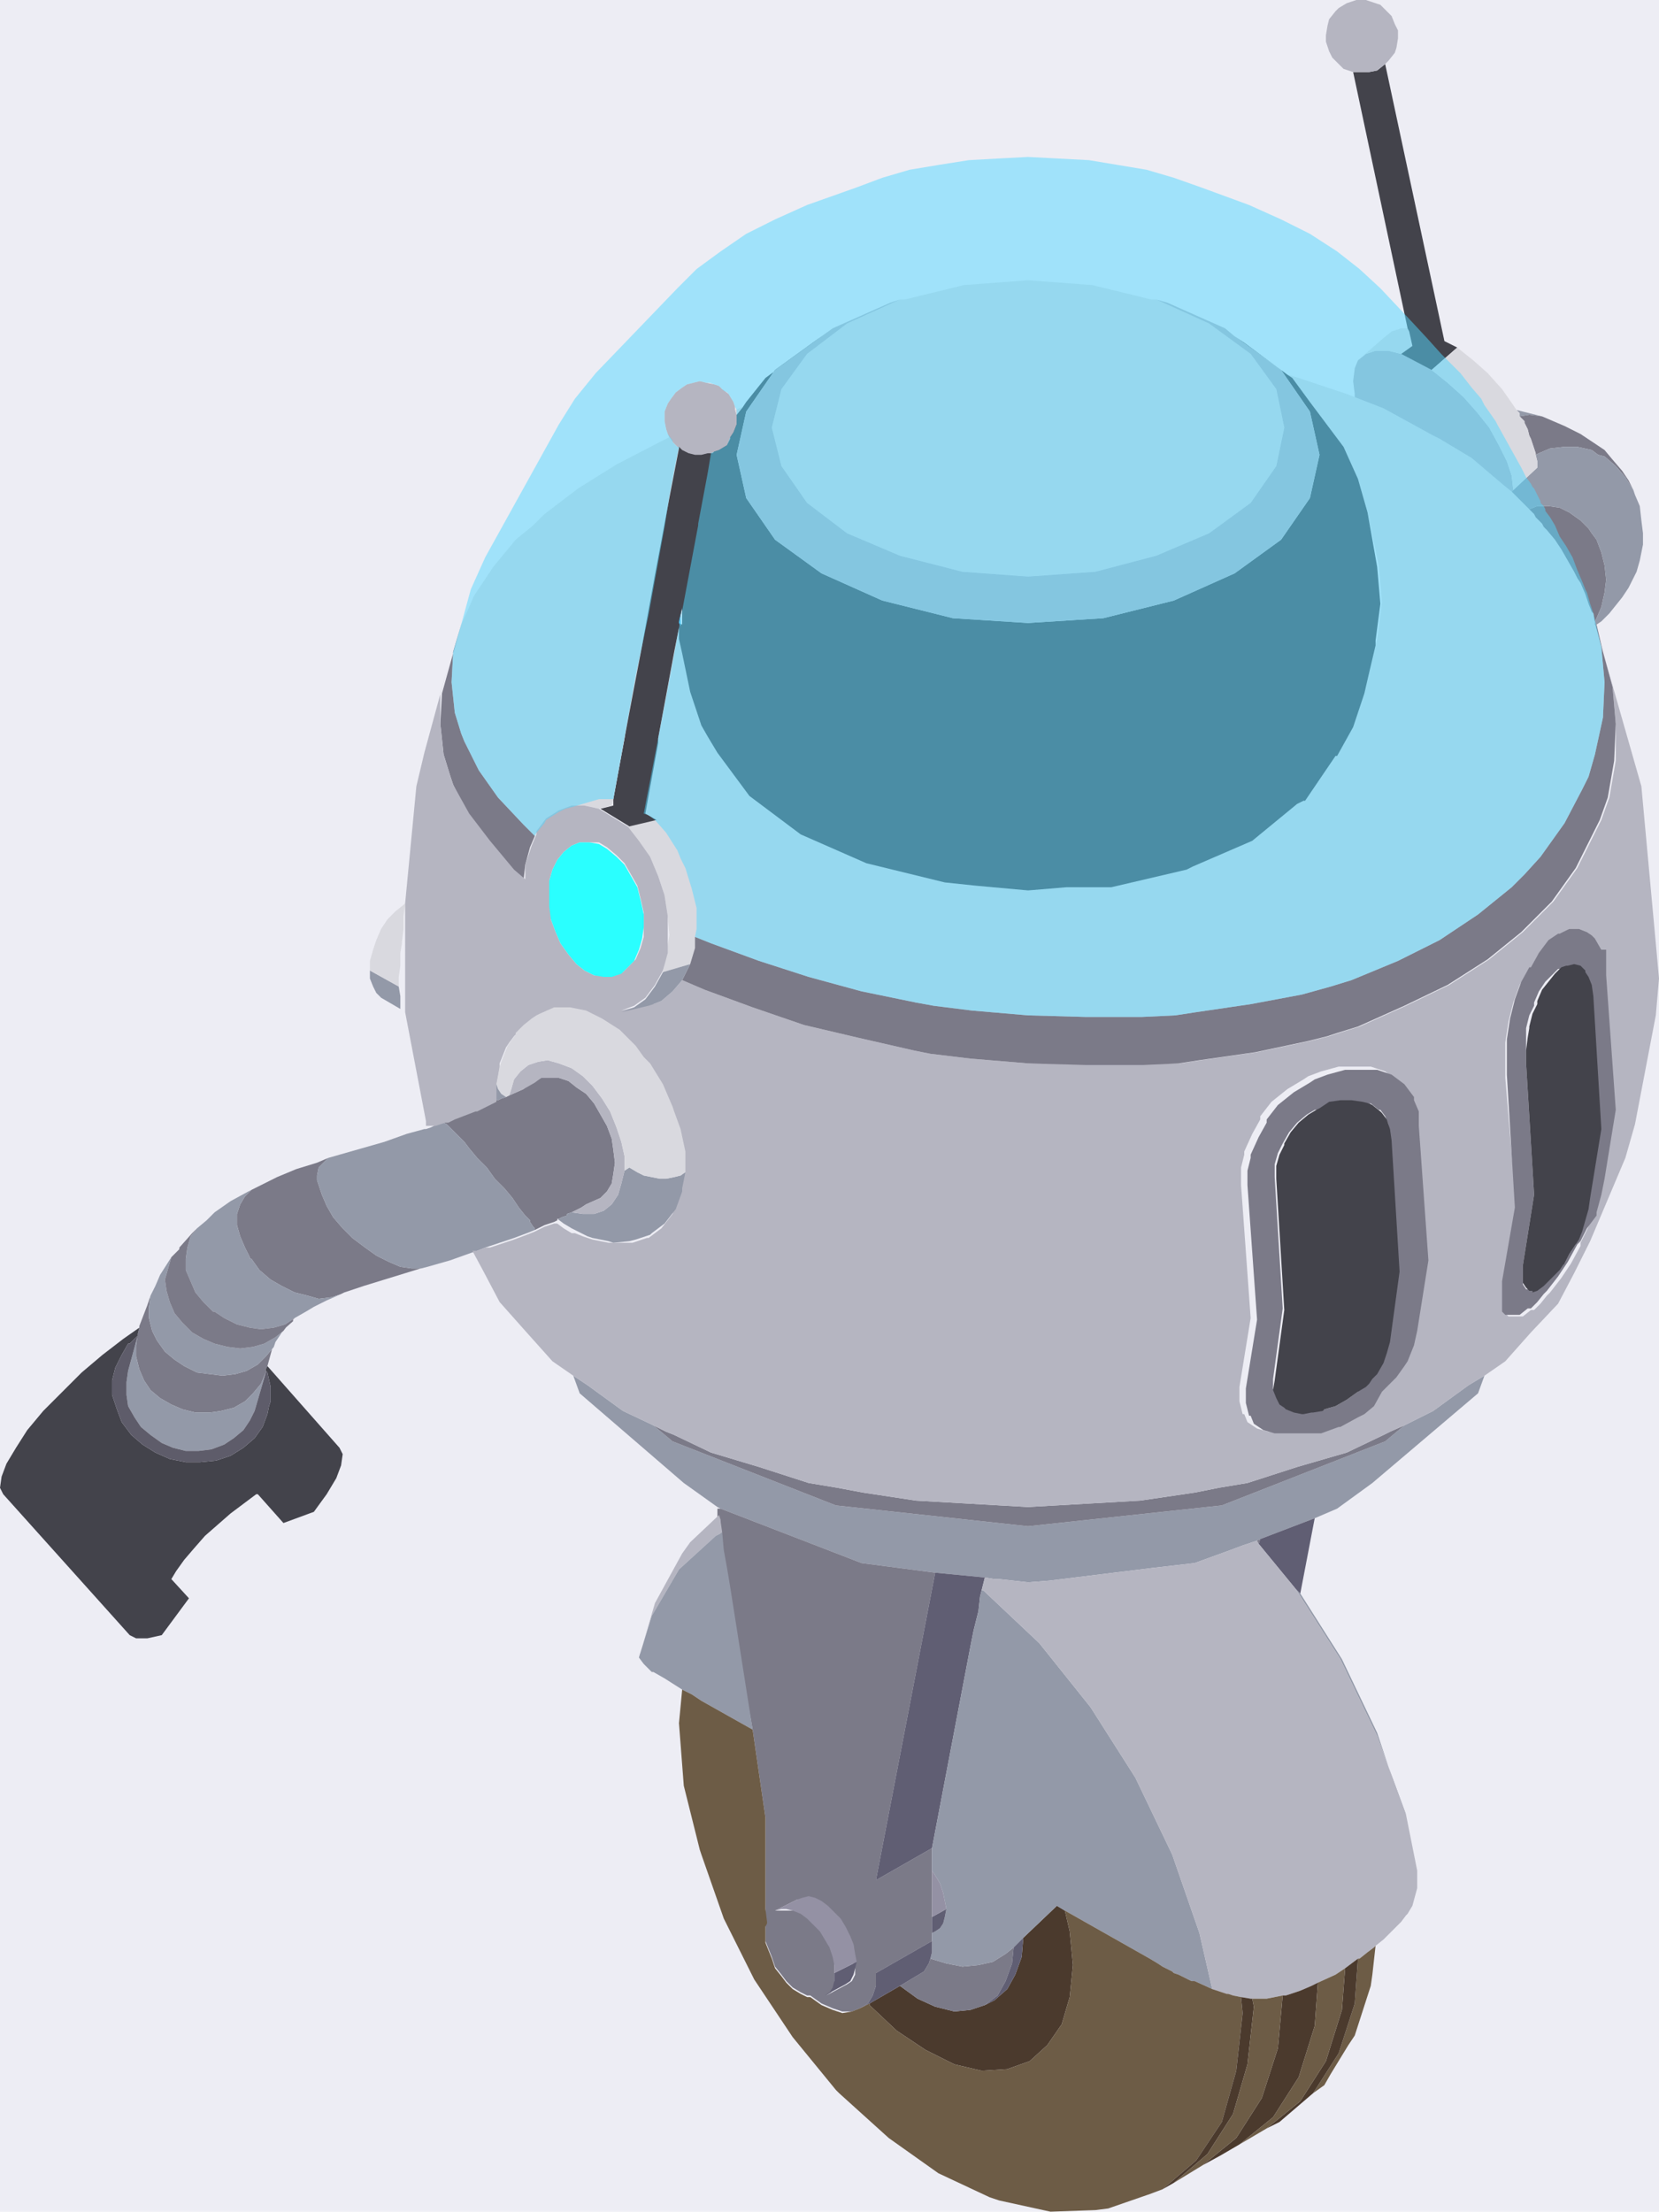 <svg id="Layer_1" data-name="Layer 1" xmlns="http://www.w3.org/2000/svg" viewBox="0 0 103.6 138.1"><defs><style>.cls-1{fill:#ededf4;}.cls-2{fill:none;}.cls-3{fill:#d9d9df;}.cls-4{fill:#43434b;}.cls-5{fill:#b5b5c1;}.cls-6{fill:#9399a8;}.cls-7{fill:#7b7a88;}.cls-8{fill:#46bbed;}.cls-9{fill:#605e73;}.cls-10{fill:#4b3a2d;}.cls-11{fill:#5e5c6a;}.cls-12{fill:#6d5c46;}.cls-13{fill:#9491a4;}.cls-14{fill:#2affff;}.cls-15{fill:#54d9ff;opacity:0.5;}</style></defs><rect class="cls-1" x="-471.1" y="-59.5" width="1000" height="800"/><polygon class="cls-2" points="95.8 28 95.6 27.4 95.8 28 95.9 28.3 95.8 28 95.8 28"/><polygon class="cls-2" points="35.7 76.7 35.8 76.8 35.9 76.9 36.4 77.1 37 77.3 36.7 77.2 35.7 76.7"/><polygon class="cls-2" points="32.7 68 32.8 67.9 33.8 67.3 33.4 67.6 32.7 68"/><polygon class="cls-2" points="13.4 81.9 13.3 81.9 12.7 81.3 13.3 81.9 13.4 81.9"/><polygon class="cls-3" points="81.8 25.1 83.9 27.9 84.8 29.9 85 30.6 85.4 32 86.1 35.3 86.3 37.6 86 39.9 85.9 40.2 85.5 41.9 85.2 43.2 84.5 45.3 83.5 47.1 83.4 47.1 81.5 49.9 81.4 50 81 50.2 78.2 52.4 74.5 54 74.1 54.2 69.4 55.3 69.3 55.3 66.6 55.4 64.2 55.6 60.9 55.3 59 55.1 54.2 53.9 50.1 52.1 46.9 49.7 44.9 47 44.3 46 43.9 45.3 43.2 43.2 42.7 40.8 42.5 39.9 42.4 39.2 42.1 40.7 41.1 46.1 41 46.4 40.2 50.8 40.9 51.2 39.2 51.6 39.9 52.5 40.6 53.5 41.1 54.7 41.5 55.9 41.7 57.2 41.8 58.4 41.6 59.6 41.4 60.7 43.1 60.2 43.4 59.2 43.4 58.5 44.4 58.9 47.4 60 50.5 61 53.8 61.9 57.2 62.6 58.3 62.8 60.7 63.1 64.2 63.4 67.8 63.5 71.3 63.5 73.4 63.4 74.7 63.2 78.1 62.7 81.3 62.1 83.1 61.6 84.4 61.2 87.3 60 89.9 58.7 92.3 57.1 94.4 55.4 95.2 54.6 96.2 53.5 97.7 51.4 98.8 49.3 99.2 48.5 99.6 47.1 100.1 44.8 100.2 42.6 100 40.4 99.6 38.9 99.5 38.3 99.4 38.2 99.2 37.7 99 37.1 98.7 36.4 98.5 36.1 98.3 35.7 97.9 35 97.5 34.3 97.3 34 97.1 33.7 96.6 33.1 96.4 32.9 96.3 32.7 95.9 32.3 95.8 32.1 95.7 32 95.7 32 95.5 31.8 95.5 31.8 95.4 31.7 95.3 31.6 95.2 31.5 95 31.3 94.9 31.2 94.9 31.2 94.7 31 94.4 30.7 93.9 30.3 91.9 28.6 89.9 27.4 89.5 27.2 86.4 25.5 84.6 24.8 84.1 24.6 81.1 23.6 80.4 23.4 80.7 23.6 81.8 25.1"/><path class="cls-4" d="M46,25.9h0v.4l-.2.5-.2.3h0l-.2.4-.5.3H43l-.4-.2-.2-.2h0l-.6,3.1-.9,4.8-.8,4.4-.8,4.2L39,46.1l-.7,3.8v.4l-.8.2,1.8,1.1,1.7-.4-.7-.4.8-4.4v-.3l1-5.4.3-1.5v.7l.2.9.5,2.4.7,2.1.4.7.6,1,2,2.7,3.2,2.4,4.1,1.8L59,55.1l1.9.2,3.3.3,2.4-.2h2.8l4.7-1.1.4-.2,3.7-1.6L81,50.2l.4-.2h.1l1.9-2.8h.1l1-1.8.7-2.1.3-1.3.4-1.7v-.3l.3-2.3-.2-2.3L85.4,32,85,30.6l-.2-.7-.9-2-2.1-2.8-1.1-1.5-.3-.2-2.7-2-.6-.4L80,23.1l1.8,2.6.6,2.7-.6,2.7L80,33.7l-2.9,2.1-3.8,1.7-4.4,1.1-4.7.3-4.7-.3-4.4-1.1-3.8-1.7-2.9-2.1-1.8-2.6L46,28.4l.6-2.7,1.8-2.6L51.3,21l-.5.4-3,2.2-1.2,1.5-.2.3-.4.5Zm-3.6,13h0l.2-.9v1Z"/><polygon class="cls-5" points="42.3 27.9 42.4 27.9 42.6 28.1 43 28.3 43.4 28.4 43.5 28.4 43.8 28.4 44.2 28.3 44.4 28.3 44.5 28.3 44.6 28.2 44.9 28.1 45.4 27.8 45.6 27.4 45.6 27.3 45.8 27 46 26.5 46 26.1 46 26 46 25.9 46 25.9 45.9 25.6 45.9 25.4 45.8 25.1 45.5 24.6 45.1 24.3 44.9 24.1 44.6 24 44.1 23.9 43.7 23.8 43.3 23.9 42.9 24 42.6 24.2 42.2 24.5 41.9 24.9 41.7 25.2 41.5 25.7 41.5 26.3 41.6 26.8 41.7 27.1 41.8 27.3 42 27.6 42.3 27.9"/><polygon class="cls-6" points="80.9 99.2 83.7 103.6 86 108.4 87.8 113.3 87.6 113 86 108.2 83.8 103.6 81.2 99.5 81.1 99.4 80.9 99.2"/><polygon class="cls-7" points="26.3 79.2 25.7 79.2 25 79.1 24.3 78.8 23.5 78.4 22.8 77.9 22 77.3 21.9 77.2 21.4 76.7 20.8 76 20.4 75.3 20.1 74.6 19.9 74 19.8 73.7 19.8 73.4 19.9 72.9 20.2 72.6 20.5 72.3 19.8 72.6 18.5 73 17.3 73.5 16.3 74 15.7 74.3 15.3 74.7 15 75.2 14.8 75.8 14.8 76.5 15 77.2 15.3 77.9 15.6 78.5 15.6 78.6 15.7 78.6 16.2 79.3 16.9 79.9 17.6 80.3 18.4 80.7 19.2 80.9 19.9 81.1 20.7 81 21.3 80.8 21.5 80.7 22.7 80.3 24 79.9 25.3 79.5 26.6 79.1 26.3 79.2 26.3 79.2 26.3 79.2"/><polygon class="cls-7" points="16.1 85.2 15.4 85.6 14.7 85.8 13.9 85.9 13.1 85.8 12.3 85.7 11.5 85.3 10.9 84.9 10.3 84.4 9.8 83.7 9.5 83.1 9.3 82.3 9.3 81.6 9.4 80.9 9.2 81.5 8.7 82.8 8.7 82.9 8.6 83.3 8.5 84 8.5 84.7 8.7 85.5 9 86.2 9.4 86.8 10 87.3 10.7 87.7 11.4 88 12.2 88.2 13.1 88.2 13.8 88.1 14.6 87.9 15.3 87.5 15.8 87 16.3 86.4 16.6 85.7 16.6 85.5 16.7 85.3 16.7 85.3 17 84.2 17.1 84.1 16.6 84.7 16.1 85.2"/><polygon class="cls-6" points="8 85.6 7.9 86.3 7.9 87.1 8 87.8 8.4 88.5 8.8 89.1 9.4 89.6 10.1 90.1 10.8 90.4 11.6 90.6 12.4 90.6 13.2 90.5 14 90.2 14.6 89.8 15.2 89.3 15.6 88.7 15.9 88.1 16.6 85.7 16.3 86.4 15.8 87 15.3 87.5 14.6 87.9 13.8 88.1 13.1 88.2 12.2 88.2 11.4 88 10.7 87.7 10 87.3 9.4 86.8 9 86.2 8.7 85.5 8.5 84.7 8.5 84 8.6 83.3 8.6 83.4 8 85.6"/><polygon class="cls-6" points="16.5 83.9 15.8 84.1 15 84.2 14.2 84.1 13.4 83.9 12.7 83.6 12 83.2 11.4 82.6 10.9 82 10.6 81.3 10.4 80.6 10.3 79.9 10.5 79.2 10.7 78.5 10.7 78.5 10 79.6 9.7 80.3 9.4 80.9 9.3 81.6 9.3 82.3 9.5 83.1 9.8 83.7 10.3 84.4 10.9 84.9 11.5 85.3 12.3 85.7 13.1 85.8 13.9 85.9 14.7 85.8 15.4 85.6 16.1 85.2 16.6 84.7 17.1 84.1 17.2 83.8 17.6 83.2 17.7 83.1 17.2 83.5 16.5 83.9"/><polygon class="cls-6" points="19.9 81.1 19.2 80.9 18.4 80.7 17.6 80.3 16.9 79.9 16.2 79.3 15.7 78.6 15.6 78.6 15.6 78.5 15.3 77.9 15 77.2 14.8 76.5 14.8 75.8 15 75.2 15.3 74.7 15.7 74.3 16.3 74 16.1 74.1 15.5 74.4 14.4 75 13.4 75.7 12.9 76.2 12.3 76.7 11.9 77.2 11.7 77.9 11.6 78.6 11.6 79.3 11.9 80 12.2 80.7 12.7 81.3 13.3 81.9 13.4 81.9 14 82.3 14.8 82.7 15.6 82.9 16.3 83 17.1 82.9 17.8 82.7 18.4 82.3 19.1 81.9 19.6 81.6 20.4 81.2 21.3 80.8 20.7 81 19.9 81.1"/><polygon class="cls-6" points="89.5 88.1 87.7 89 86.5 90 76.3 94 64.2 95.3 52.2 94 42 90 40.8 89 38.9 88.1 36.7 86.5 35.8 85.9 36.2 87 42.7 92.6 44.8 94.1 45 94.2 53.8 97.6 58.4 98.2 61.5 98.5 62.1 98.6 62.4 98.6 64.2 98.8 64.2 98.8 65.5 98.7 72 97.9 74.6 97.6 76.8 96.8 77.6 96.5 78.2 96.3 78.5 96.2 78.7 96.1 82.1 94.8 83.5 94.2 85.7 92.6 92.3 87 92.7 85.9 91.7 86.5 89.5 88.1"/><polygon class="cls-5" points="33.1 76.3 33.1 76.3 33.1 76.2 33.1 76.3"/><polygon class="cls-7" points="28.1 70.4 28.4 70.7 28.8 71.1 29 71.3 29.3 71.7 29.8 72.3 30.4 72.9 30.9 73.6 31.5 74.2 32 74.8 32.4 75.4 32.8 75.9 33.1 76.2 33.1 76.3 33.3 76.6 33.4 76.7 33.4 76.8 34 76.5 34.6 76.3 34.8 76.2 34.8 76.1 34.9 76.1 35.1 76 35.4 75.9 35.4 75.8 35.7 75.7 36.3 75.4 36.6 75.2 37.5 74.8 37.9 74.4 38.2 73.9 38.3 73.3 38.4 72.6 38.3 71.8 38.2 71.1 37.9 70.3 37.5 69.6 37.1 68.9 36.6 68.3 36 67.9 35.5 67.5 34.9 67.3 34.3 67.3 33.8 67.3 32.8 67.9 32.7 68 31.8 68.4 31.6 68.5 31.6 68.5 31.3 68.6 31.3 68.6 31.1 68.7 31 68.7 29.8 69.3 29.7 69.3 28.4 69.8 28 70 27.9 70 27.7 70.1 27.9 70.2 28.1 70.4"/><polygon class="cls-3" points="28.2 42.6 28.4 44.5 28.8 45.8 29 46.3 29.9 48.1 31.1 49.8 32.7 51.5 33.4 52.2 33.5 52 34.1 51.2 34.9 50.7 35.7 50.4 36.5 50.3 37.4 50.5 38.2 50.3 38.3 49.9 39 46.1 39.3 44.5 40.1 40.3 40.9 35.9 41.8 31.1 42.4 28 42.4 27.9 42.3 27.9 42 27.6 41.8 27.3 41.2 27.6 38.5 29 36.1 30.5 34 32.1 33.3 32.8 32.2 33.7 30.8 35.4 29.6 37.2 29.3 37.9 28.8 39 28.3 40.7 28.2 42.6"/><polygon class="cls-6" points="25 62.6 25 62.2 24.9 61.6 23.1 60.6 23.1 61.1 23.3 61.6 23.5 62 23.8 62.3 25 63 25 62.9 25 62.6"/><polygon class="cls-3" points="24.9 61.1 24.9 61 25 60.3 25 59.5 25.1 58.9 25.1 58.8 25.2 58 25.2 57.2 25.3 56.5 25.3 56.4 25.2 56.5 24.7 56.9 24.2 57.4 23.8 58 23.5 58.7 23.3 59.3 23.1 60 23.1 60.6 24.9 61.6 24.9 61.1"/><polygon class="cls-7" points="52.2 94 64.2 95.3 76.3 94 86.5 90 87.7 89 86.8 89.4 86.4 89.6 84.1 90.7 81 91.6 77.9 92.6 76.1 92.9 74.6 93.2 71.2 93.7 67.7 93.9 64.2 94.1 60.7 93.9 57.2 93.7 53.9 93.2 52.3 92.9 50.5 92.6 47.4 91.6 44.4 90.7 42.1 89.6 41.6 89.4 40.8 89 42 90 52.2 94"/><polygon class="cls-7" points="27.5 45.2 27.7 47.1 28.1 48.4 28.3 49 29.2 50.8 30.5 52.5 32 54.3 32.7 54.9 32.8 54 33.1 52.9 33.4 52.2 32.7 51.5 31.1 49.8 29.9 48.1 29 46.3 28.8 45.8 28.4 44.5 28.2 42.6 28.3 40.7 28.8 39 28.1 41.5 27.6 43.3 27.5 45.2"/><polygon class="cls-6" points="29.6 78.2 29.6 78.2 29.8 78.1 30.3 77.9 30.6 77.8 31.2 77.6 32.1 77.3 32.9 77 33.4 76.8 33.4 76.7 33.3 76.6 33.1 76.3 33.1 76.3 33.1 76.2 32.8 75.9 32.4 75.4 32 74.8 31.5 74.2 30.9 73.6 30.4 72.9 29.8 72.3 29.3 71.7 29 71.3 28.8 71.1 28.4 70.7 28.1 70.4 27.9 70.2 27.7 70.1 27.1 70.3 26.9 70.4 26.6 70.5 26.5 70.5 25.4 70.8 24 71.3 22.6 71.7 21.2 72.1 20.5 72.3 20.2 72.6 19.9 72.9 19.8 73.4 19.8 73.7 19.9 74 20.1 74.6 20.4 75.3 20.8 76 21.4 76.7 21.9 77.2 22 77.3 22.8 77.9 23.5 78.4 24.3 78.8 25 79.1 25.7 79.2 26.3 79.2 26.3 79.2 26.3 79.2 26.7 79.1 28.1 78.7 29.5 78.2 29.6 78.2 29.6 78.2"/><path class="cls-5" d="M102.5,49.1l-.6-2.1-1.8-6.3.6,2.2.2,2.3v2.3l-.4,2.3-.5,1.4-.4.8-1.1,2.2-1.5,2.1-.8.8-.3.3-.8.8-2.1,1.7-2.5,1.6-2.7,1.3-2.9,1.3-1.3.4-.6.2-1.2.3-3.3.7-3.5.5-1.3.2H64.2l-3.6-.3-2.5-.3-1-.2-3.5-.8L50.2,64,47,62.9l-3-1.1-1.4-.6-.6.7-.7.6-.5.2h-.3l-1.7.4.8-.3.7-.5.6-.8.5-.9.3-1.1V57.2l-.2-1.3-.4-1.2-.5-1.2-.7-1-.7-.9-1.8-1.1-.9-.2h-.8l-.8.3-.8.5-.6.8v.2l-.3.7L32.8,54v.9l-.7-.6-1.5-1.8-1.3-1.7L28.3,49l-.2-.6-.4-1.3-.2-1.9V43.3l.5-1.8L26.5,47,26,49.1l-.7,7.3h0v2.3h0V61h0v1.8h0v.4l1.3,6.8v.3h.6l.6-.2H28l.4-.2,1.3-.5h.1l1.2-.6v-1l.2-1.1v-.3l.4-1,.2-.3.3-.4h0l.3-.3.2-.2.5-.4.3-.2h.2l.9-.4h1l1,.2,1,.5h0l1.1.7,1,1,.5.7.4.4.8,1.3.6,1.4v.3l.4,1.1.3,1.4h0v1.3l-.2,1v.2l-.4,1.1-.7.9-.8.6h-.1l-.9.3H38l-1-.2-.6-.2-.5-.2h-.2l-.5-.3-.4-.3h-.2l-.6.2-.6.3-.5.2-.8.3-.9.3-.6.2h-.3l-.5.2h-.3l.7,1.3,1,1.9,1.6,1.8L34.5,85l1.3.9.9.6,2.2,1.6,1.9.9.8.4.5.2,2.3,1.1,3,.9,3.1,1,1.8.3,1.6.3,3.3.5,3.5.2,3.5.2,3.5-.2,3.5-.2,3.4-.5,1.5-.3,1.8-.3,3.1-1,3.1-.9,2.3-1.1.4-.2.9-.4,1.8-.9,2.2-1.6,1-.6L94,85l1.6-1.8,1.7-1.8,1-1.9,1-2,2.2-5.2.6-2.1,1.3-6.8.2-2.3-.2-2.2ZM34.3,55l.2-.7.3-.6.4-.5.5-.4.5-.2h1.2l.5.3.6.5.5.5.4.7.4.7.2.8.2.9v1.5l-.2.7-.3.7-.4.4-.4.4-.6.2H37.1l-.6-.3-.5-.4-.5-.6-.5-.7-.3-.7-.3-.8V55ZM84.4,88.4l-1.1.6h-.1l-1.1.4H79.2l-.7-.2h0l-.6-.4-.2-.5h-.1l-.2-.8v-.9l.7-4.3L77.5,74V72.9l.2-.8v-.2l.5-1.1.5-.9v-.2l.7-.9,1-.8,1-.6.3-.2.8-.3,1.1-.3h2l.9.3.8.6.6.8v.2l.3.7v.9l.6,8.4-.7,4.4-.2.9-.4,1-.2.3-.5.7-.9.9-.9.8-.6.5ZM98.7,77.8l-.6,1.1-.6.9h0l-.7.9-.2.2-.4.5-.4.4h-.2l-.5.4h-.9l-.2-.2v-.4h0v-.7h0V80l.7-4.4L94,67.3V66.2h0V65.1l.2-1.3.3-1.2.4-1.1.5-.9h.1l.5-.9.6-.8.6-.4h.1L98,58h.6l.5.2.3.2.2.2.4.7h.1v1.6l.6,8.4-.7,4.3-.2,1-.3,1.1v.2l-.4.9-.4.8Z"/><polygon class="cls-5" points="89.5 27.2 89.9 27.4 91.9 28.6 93.9 30.3 94.4 30.7 94.5 30.6 94.4 29.7 94.1 28.8 93.6 27.8 93 26.7 92.2 25.7 91.4 24.8 90.4 23.9 89.4 23.1 87.5 22.1 86.7 21.9 85.9 21.9 85.3 22.1 84.8 22.5 84.6 23 84.5 23.8 84.6 24.6 84.6 24.8 86.4 25.5 89.5 27.2"/><polygon class="cls-3" points="46.4 25.4 45.9 25.6 46 25.9 46.4 25.4"/><polygon class="cls-7" points="99.6 38.8 99.7 38.6 100 37.9 100.2 37 100.3 36.2 100.2 35.3 100 34.5 99.7 33.7 99.4 33.3 99.2 33 98.7 32.5 98 32 97.4 31.7 96.7 31.6 96 31.6 95.5 31.8 95.7 32 95.7 32 95.8 32.1 95.9 32.3 96.3 32.7 96.4 32.9 96.6 33.1 97.1 33.7 97.3 34 97.5 34.3 97.9 35 98.3 35.7 98.5 36.1 98.7 36.4 99 37.1 99.2 37.7 99.4 38.2 99.5 38.3 99.6 38.9 100 40.4 100.2 42.6 100.1 44.8 99.6 47.1 99.2 48.5 98.8 49.3 97.7 51.4 96.2 53.5 95.2 54.6 94.4 55.4 92.3 57.1 89.9 58.7 87.3 60 84.4 61.2 83.1 61.6 81.3 62.1 78.1 62.7 74.7 63.2 73.4 63.4 71.3 63.5 67.8 63.5 64.2 63.4 60.7 63.1 58.3 62.8 57.2 62.6 53.8 61.9 50.5 61 47.4 60 44.4 58.9 43.4 58.5 43.4 59.2 43.1 60.2 42.6 61.2 42.6 61.2 44 61.8 47 62.9 50.2 64 53.6 64.8 57.1 65.6 58.1 65.8 60.6 66.1 64.2 66.4 67.8 66.5 71.4 66.5 73.6 66.4 74.9 66.2 78.4 65.7 81.7 65 82.9 64.7 83.5 64.5 84.8 64.1 87.7 62.8 90.4 61.5 92.9 59.9 95 58.2 95.8 57.4 96.1 57.1 96.9 56.3 98.4 54.2 99.5 52 99.9 51.2 100.4 49.8 100.8 47.5 100.9 45.2 100.7 42.9 100.1 40.7 99.7 39 99.6 39 99.6 38.8"/><path class="cls-7" d="M86.3,86.9l.9-.9.5-.7.2-.3.4-1,.2-.9.7-4.4-.6-8.4v-.9l-.3-.7v-.2l-.6-.8-.8-.6-.9-.3h-2l-1.1.3-.8.3-.3.2-1,.6-1,.8-.7.9v.2l-.5.9-.5,1.1v.2l-.2.8V74l.6,8.4-.7,4.3v.9l.2.8h.1l.2.5.6.4h0l.7.2h2.9l1.1-.4h.1l1.1-.6.4-.2.6-.5Zm-1.5,0-.7.5-.7.4-.7.2H80.8l-.5-.2h-.1l-.3-.2-.2-.4-.2-.5v-.6l.6-4.4-.5-8.2v-.8l.2-.7.3-.6h0l.4-.7.5-.6.6-.5.5-.3h.2l.6-.4h2.7l.5.4h.1l.3.4.2.5v.8l.5,8.2-.6,4.4-.2.7-.2.6-.4.7-.3.3-.2.3-.2.2Z"/><polygon class="cls-4" points="85.7 86.1 86 85.8 86.4 85.1 86.6 84.5 86.8 83.8 87.4 79.4 86.9 71.2 86.8 70.5 86.6 69.9 86.3 69.5 86.2 69.4 85.7 69 85.5 68.9 85.1 68.8 84.4 68.7 83.7 68.7 83 68.8 82.4 69.2 82.2 69.3 81.7 69.6 81.1 70.1 80.6 70.7 80.2 71.4 80.2 71.5 79.9 72.1 79.7 72.8 79.7 73.6 80.2 81.8 79.6 86.2 79.5 86.8 79.7 87.3 79.9 87.7 80.2 87.9 80.3 88 80.8 88.2 81.3 88.3 81.4 88.3 81.9 88.2 82 88.2 82.6 88.1 82.7 88 83.4 87.8 84.1 87.4 84.8 86.9 85.3 86.6 85.5 86.4 85.7 86.1"/><path class="cls-7" d="M99.7,75.9v-.2l.3-1.1.2-1,.7-4.3-.6-8.4V59.3H100l-.4-.7-.2-.2-.3-.2-.5-.2H98l-.6.3h-.1l-.6.4-.6.8-.5.9h-.1l-.5.9-.4,1.1-.3,1.2-.2,1.3v1.1h0v1.1l.5,8.3L93.8,80v.8h0v.7h0v.4l.2.2h.9l.5-.4h.2l.4-.4.4-.5.2-.2.7-.9h0l.6-.9.6-1.1.2-.2.4-.8Zm-1.3,1.8-.4.6-.3.6h-.1l-.2.3-.2.2-.2.2-.3.3-.3.3-.4.3h-.7l-.2-.3V79l.7-4.4-.5-8.2V64.2h0l.2-.8.3-.6v-.2l.3-.7.4-.6.4-.4.4-.4h1.2l.3.3h0l.2.3.2.5v.7l.5,8.3-.7,4.3v.7l-.2.7-.2.7-.2.5Z"/><polygon class="cls-4" points="99 76.2 99.2 75.5 99.3 74.8 100 70.5 99.5 62.2 99.4 61.5 99.2 61 99 60.7 99 60.6 98.7 60.3 98.3 60.2 97.9 60.3 97.8 60.3 97.5 60.4 97.1 60.8 96.7 61.3 96.3 61.8 96 62.5 96 62.7 95.7 63.3 95.5 64.1 95.5 64.2 95.4 64.8 95.3 65.6 95.3 66.4 95.8 74.6 95.1 79 95.1 79.6 95.1 80.1 95.3 80.4 95.4 80.5 95.5 80.6 95.7 80.6 95.7 80.7 96 80.6 96.4 80.3 96.7 80 97 79.7 97.2 79.5 97.4 79.3 97.6 79 97.7 78.9 98 78.3 98.4 77.7 98.6 77.4 98.8 76.9 99 76.2"/><polygon class="cls-6" points="94.9 25.8 94.9 26 95.5 25.9 96.3 26 95.9 25.9 94.7 25.6 94.8 25.7 94.9 25.8"/><polygon class="cls-7" points="94.9 26 95 26.1 95.2 26.3 95.2 26.4 95.4 26.8 95.5 27.2 95.6 27.4 95.8 28 95.8 28 95.9 28.3 95.9 28.4 96.1 28.3 96.8 28 97.7 27.9 98.5 27.9 99.4 28.1 99.8 28.4 100.2 28.5 100.9 29.1 101.5 29.8 102 30.6 101.7 30 101.3 29.4 100.7 28.7 100.2 28.1 99.3 27.5 98.7 27.1 97.7 26.6 97 26.3 96.3 26 95.5 25.9 94.9 26"/><polygon class="cls-6" points="100.9 29.1 100.2 28.5 99.8 28.4 99.4 28.1 98.5 27.9 97.7 27.9 96.8 28 96.1 28.3 95.9 28.4 96 28.8 96 29.2 94.5 30.6 94.4 30.7 94.7 31 94.9 31.2 94.9 31.2 95 31.3 95.2 31.5 95.3 31.6 95.4 31.7 95.5 31.8 95.5 31.8 96 31.6 96.7 31.6 97.4 31.7 98 32 98.7 32.5 99.2 33 99.4 33.3 99.7 33.7 100 34.5 100.2 35.3 100.3 36.2 100.2 37 100 37.9 99.7 38.6 99.6 38.8 99.6 39 99.7 39 100 38.8 100.5 38.3 101.3 37.3 101.7 36.7 102.2 35.7 102.4 35 102.6 34 102.6 33.3 102.5 32.5 102.4 31.6 102.1 30.9 102 30.6 101.5 29.8 100.9 29.1"/><polygon class="cls-3" points="50.4 22.1 48.8 24.3 48.2 26.7 48.8 29.1 50.4 31.4 52.9 33.3 56.2 34.7 60.1 35.7 64.2 36 68.4 35.7 72.2 34.7 75.5 33.3 78.1 31.4 79.7 29.1 80.2 26.7 79.7 24.3 78.1 22.1 75.5 20.2 72.2 18.7 71.9 18.7 68.2 17.8 64.2 17.5 60.2 17.8 56.5 18.7 56.2 18.7 52.9 20.2 50.4 22.1"/><polygon class="cls-5" points="46.6 25.7 46 28.4 46.6 31.1 48.4 33.7 51.3 35.8 55.1 37.5 59.5 38.6 64.2 38.9 68.9 38.6 73.3 37.5 77.1 35.8 80 33.7 81.8 31.1 82.4 28.4 81.8 25.7 80 23.1 77.1 21 76.5 20.5 72.9 18.9 72.2 18.7 75.5 20.2 78.1 22.1 79.7 24.3 80.2 26.7 79.7 29.1 78.1 31.4 75.5 33.3 72.2 34.7 68.4 35.7 64.2 36 60.1 35.7 56.2 34.7 52.9 33.3 50.4 31.4 48.8 29.1 48.2 26.7 48.8 24.3 50.4 22.1 52.9 20.2 56.2 18.7 55.6 18.9 52 20.5 51.3 21 48.4 23.1 46.6 25.7"/><polygon class="cls-8" points="42.5 38.5 42.6 37.9 42.4 38.8 42.4 38.9 42.5 39.1 42.5 38.9 42.5 38.5"/><path class="cls-7" d="M45,95v1.8l.2,1.1.2,1.2L47,108l.8,5.5V120h0v1.2l.2.5.2.5.2.6.4.5.3.4.4.4.5.3.4.2h.2l.7.5.7.3.6.2h.6l.5-.2.5-.3.3-.5.2-.6v-.8l3.5-2v-.5h0v-5.3l-3.5,2,3.7-19.2-4.6-.6L45,94.2h-.2v.8Zm8.4,27.9v.4l-.2.4-.3.2-1.3.7.3-.2.2-.3v-1.9l-.2-.6-.3-.5-.3-.5-.4-.4-.4-.4-.4-.3-.5-.2H48.4l1.4-.7h1.1l.4.2.4.3.4.4.4.4.3.5.3.6.2.5v1.5Z"/><polygon class="cls-9" points="58.2 115.4 60.6 102.8 60.8 101.8 61.1 100.6 61.2 99.7 61.3 99.3 61.5 98.5 58.4 98.2 54.7 117.4 58.2 115.4"/><polygon class="cls-10" points="63.9 121 63.8 122.2 63.4 123.3 62.9 124.2 62.1 124.9 61.5 125.2 60.6 125.5 59.6 125.6 58.4 125.3 57.3 124.8 56.2 124 54.3 125.1 54.3 125.2 56 126.8 57.8 128 59.6 128.9 61.3 129.3 62.9 129.2 64.3 128.7 65.4 127.7 66.3 126.4 66.8 124.7 67 122.7 66.8 120.6 66.5 119.3 66 119 63.9 121"/><polygon class="cls-7" points="57.7 123.1 57.2 123.4 56.2 124 57.3 124.8 58.4 125.3 59.6 125.6 60.6 125.5 61.5 125.2 62.3 124.6 62.8 123.7 63.2 122.6 63.3 121.6 62.8 122 62 122.5 61.1 122.7 60.1 122.8 59.1 122.6 58.1 122.3 58 122.6 57.7 123.1"/><polygon class="cls-6" points="42.1 73.5 41.6 73.6 41.2 73.6 40.7 73.5 40.2 73.4 39.8 73.2 39.3 72.9 39 73.1 38.8 73.9 38.6 74.6 38.2 75.2 37.7 75.6 37.1 75.8 36.4 75.8 35.7 75.7 35.7 75.7 35.4 75.8 35.4 75.9 35.1 76 34.9 76.1 34.8 76.1 35.2 76.4 35.7 76.7 36.7 77.2 37 77.3 38 77.5 38.3 77.6 39.3 77.5 39.3 77.5 39.7 77.4 40.6 77.1 40.7 77 41.5 76.4 42.2 75.5 42.6 74.4 42.6 74.2 42.8 73.2 42.5 73.4 42.1 73.5"/><polygon class="cls-5" points="36.4 75.8 37.1 75.8 37.7 75.6 38.2 75.2 38.6 74.6 38.8 73.9 39 73.1 39 72.2 38.8 71.3 38.5 70.4 38.1 69.4 37.6 68.6 37 67.8 36.4 67.2 35.7 66.7 34.9 66.4 34.2 66.2 33.6 66.3 33 66.5 32.5 66.9 32.1 67.4 31.9 68.1 31.8 68.4 32.7 68 33.4 67.6 33.8 67.3 34.3 67.3 34.9 67.3 35.5 67.5 36 67.9 36.6 68.3 37.1 68.9 37.5 69.6 37.9 70.3 38.2 71.1 38.3 71.8 38.4 72.6 38.3 73.3 38.2 73.9 37.9 74.4 37.5 74.8 36.6 75.2 36.3 75.4 35.7 75.7 35.7 75.7 36.4 75.8"/><polygon class="cls-3" points="31.3 68.3 31.6 68.5 31.6 68.5 31.8 68.4 31.9 68.1 32.1 67.4 32.5 66.9 33 66.5 33.6 66.3 34.2 66.2 34.9 66.4 35.7 66.7 36.4 67.2 37 67.8 37.6 68.6 38.1 69.4 38.5 70.4 38.8 71.3 39 72.2 39 73.1 39.3 72.9 39.8 73.2 40.2 73.4 40.7 73.5 41.2 73.6 41.6 73.6 42.1 73.5 42.5 73.4 42.8 73.2 42.8 71.9 42.8 71.9 42.5 70.5 42.1 69.4 42 69.1 41.4 67.7 40.6 66.4 40.2 66 39.7 65.3 38.7 64.3 37.6 63.6 37.6 63.6 36.6 63.1 35.6 62.9 35 62.9 34.6 62.9 33.7 63.3 33.5 63.4 33.2 63.6 32.7 64 32.5 64.2 32.2 64.5 32.2 64.5 32.2 64.6 31.9 65 31.7 65.3 31.3 66.3 31.2 66.6 31 67.7 31.1 68 31.3 68.3"/><polygon class="cls-6" points="31.3 68.6 31.3 68.6 31.6 68.5 31.6 68.5 31.6 68.5 31.3 68.3 31.1 68 31 67.7 31 68.7 31.1 68.7 31.3 68.6"/><polygon class="cls-6" points="43.1 60.2 41.4 60.7 40.9 61.6 40.3 62.4 39.6 62.9 38.8 63.2 40.5 62.8 40.8 62.7 41.3 62.5 42 61.9 42.6 61.2 42.6 61.2 43.1 60.2"/><polygon class="cls-3" points="85.9 21.9 86.7 21.9 87.5 22.1 88.2 21.6 88 20.7 87.9 20.5 87.5 20.5 86.9 20.7 86.4 21.1 84.8 22.5 85.3 22.1 85.9 21.9"/><polygon class="cls-4" points="88.2 21.6 87.5 22.1 89.4 23.1 91 21.7 90.2 21.3 86.5 4 86 4.4 85.5 4.5 85.4 4.5 84.8 4.5 84.5 4.5 87.9 20.5 88 20.7 88.2 21.6"/><polygon class="cls-3" points="90.4 23.9 91.4 24.8 92.2 25.7 93 26.7 93.6 27.8 94.1 28.8 94.4 29.7 94.5 30.6 96 29.2 96 28.8 95.9 28.4 95.9 28.3 95.8 28 95.6 27.4 95.5 27.2 95.4 26.8 95.2 26.4 95.2 26.3 95 26.1 94.9 26 94.9 25.8 94.8 25.7 94.7 25.6 94.5 25.3 93.8 24.3 92.9 23.3 92 22.5 91 21.7 89.4 23.1 90.4 23.9"/><polygon class="cls-5" points="85.4 4.5 85.5 4.5 86 4.4 86.5 4 86.5 4 86.7 3.8 87.1 3.3 87.2 3 87.3 2.4 87.3 1.9 87.1 1.5 86.9 1 86.6 0.7 86.2 0.3 85.9 0.2 85.3 0 84.7 0 84.1 0.2 83.6 0.5 83.4 0.7 83 1.2 82.9 1.6 82.8 2.2 82.8 2.6 83 3.2 83.2 3.6 83.5 3.9 83.9 4.3 84.2 4.4 84.5 4.5 84.8 4.5 85.4 4.5"/><polygon class="cls-9" points="78.6 96.4 80.9 99.2 81.1 99.4 81.2 99.5 82.1 94.8 78.7 96.1 78.6 96.4"/><polygon class="cls-6" points="61.1 100.6 60.8 101.8 60.6 102.8 58.2 115.4 58.2 116.8 58.4 117.1 58.7 117.6 58.9 118.2 59 118.7 59.1 119.2 59 119.7 58.9 120.1 58.7 120.4 58.4 120.6 58.2 120.7 58.2 121.2 58.2 121.9 58.1 122.3 59.1 122.6 60.1 122.8 61.1 122.7 62 122.5 62.8 122 63.3 121.6 63.9 121 66 119 66.5 119.3 71.8 122.3 72.3 122.6 72.6 122.8 73.2 123.1 73.3 123.2 73.6 123.3 74.4 123.7 74.6 123.7 75.7 124.2 75.7 124.2 74.9 120.7 73.2 115.8 70.9 111 68.1 106.6 64.9 102.6 61.4 99.3 61.3 99.3 61.2 99.7 61.1 100.6"/><polygon class="cls-5" points="42.4 98 44.7 95.9 45.1 95.7 45 95 45 94.9 44.9 94.6 43.1 96.3 42.6 97 40.9 100.1 40 103.2 40 103.3 39.9 103.5 40.7 100.9 42.4 98"/><polygon class="cls-5" points="83.7 103.6 80.9 99.2 78.6 96.4 78.5 96.2 78.2 96.3 77.6 96.5 76.8 96.8 74.6 97.6 72 97.9 65.5 98.7 64.2 98.8 64.2 98.8 62.4 98.6 62.1 98.6 61.5 98.5 61.3 99.3 61.4 99.3 64.9 102.6 68.1 106.6 70.9 111 73.2 115.8 74.9 120.7 75.7 124.2 76.6 124.5 76.7 124.5 77 124.6 77.5 124.7 78.1 124.8 78.2 124.8 78.6 124.8 78.8 124.8 79.1 124.8 79.1 124.8 80.1 124.6 80.3 124.6 81.2 124.3 81.9 124 82.3 123.8 83.4 123.3 84 122.9 84.8 122.3 84.9 122.3 85.4 121.9 85.8 121.6 85.9 121.5 86.4 121.1 87.5 120 87.8 119.6 87.9 119.5 88.2 119 88.5 117.9 88.5 117.7 88.5 116.8 87.8 113.3 86 108.4 83.7 103.6"/><polygon class="cls-6" points="43.2 105.8 43.8 106.2 47 108 45.6 99.1 45.4 97.9 45.2 96.8 45.1 95.7 44.7 95.9 42.4 98 40.7 100.9 39.9 103.5 40.2 103.9 40.7 104.4 40.8 104.4 41.5 104.8 42.6 105.5 42.8 105.6 43.2 105.8"/><polygon class="cls-7" points="78.7 96.1 78.5 96.2 78.6 96.4 78.7 96.1"/><polygon class="cls-4" points="16.6 85.6 16.7 85.7 16.9 86.6 16.9 86.7 16.9 87.5 16.8 87.8 16.7 88.3 16.4 89.1 15.9 89.8 15.2 90.4 14.4 90.9 13.5 91.2 12.5 91.3 11.6 91.3 10.6 91.1 9.7 90.7 8.9 90.2 8.2 89.6 7.6 88.8 7.3 88 7 87.1 7 86.2 7.2 85.4 7.6 84.6 8 83.9 8.1 83.9 8.6 83.4 8.6 83.3 8.7 82.9 7.7 83.6 6.4 84.6 5.1 85.7 3.9 86.9 2.7 88.1 1.7 89.3 1 90.4 0.4 91.4 0.1 92.2 0 92.9 0.2 93.3 8.1 102.1 8.5 102.3 9.2 102.3 10.1 102.1 11.8 99.8 10.7 98.6 11 98.1 11.5 97.4 12.1 96.7 12.8 95.9 13.6 95.2 14.4 94.5 15.2 93.9 16 93.3 16.1 93.3 17.7 95.1 19.6 94.4 20.4 93.3 21 92.3 21.3 91.5 21.4 90.8 21.2 90.4 16.7 85.3 16.6 85.5 16.6 85.6"/><polygon class="cls-11" points="15.6 88.7 15.2 89.3 14.6 89.8 14 90.2 13.2 90.5 12.4 90.6 11.6 90.6 10.8 90.4 10.1 90.1 9.4 89.6 8.8 89.1 8.4 88.5 8 87.8 7.9 87.1 7.9 86.3 8 85.6 8.6 83.4 8.1 83.9 8 83.9 7.6 84.6 7.2 85.4 7 86.2 7 87.1 7.3 88 7.6 88.8 8.2 89.6 8.9 90.2 9.7 90.7 10.6 91.1 11.6 91.3 12.5 91.3 13.5 91.2 14.4 90.9 15.2 90.4 15.9 89.8 16.4 89.1 16.7 88.3 16.8 87.8 16.9 87.5 16.9 86.7 16.9 86.6 16.7 85.7 16.6 85.6 16.6 85.5 16.6 85.7 15.9 88.1 15.6 88.7"/><polygon class="cls-12" points="85.4 121.9 84.9 122.3 84.8 122.3 84.6 125.1 83.6 128.2 82 130.7 82.7 130.2 83.1 129.5 84.2 127.7 84.2 127.7 84.2 127.7 84.6 127.1 85.6 124 85.7 123.3 85.9 121.5 85.8 121.6 85.4 121.9"/><polygon class="cls-9" points="57.2 123.4 57.7 123.1 58 122.6 58.1 122.3 58.2 121.9 58.2 121.2 54.7 123.2 54.7 124 54.5 124.6 54.2 125.1 53.7 125.4 54.3 125.1 56.2 124 57.2 123.4"/><polygon class="cls-9" points="58.7 120.4 58.9 120.1 59 119.7 59.1 119.2 58.2 119.7 58.2 120.1 58.2 120.5 58.2 120.7 58.2 120.7 58.4 120.6 58.7 120.4"/><polygon class="cls-13" points="59 118.7 58.9 118.2 58.7 117.6 58.4 117.1 58.2 116.8 58.2 117.2 58.2 117.9 58.2 118.6 58.2 119.2 58.2 119.7 59.1 119.2 59 118.7"/><polygon class="cls-9" points="52.1 123.7 52 124.1 51.8 124.4 51.5 124.6 52.8 123.9 53.1 123.7 53.3 123.3 53.4 122.9 53.5 122.5 52.1 123.2 52.1 123.7"/><polygon class="cls-13" points="53.3 121.4 53.1 120.9 52.8 120.3 52.5 119.8 52.1 119.4 51.7 119 51.3 118.7 50.9 118.5 50.5 118.4 50.1 118.5 49.8 118.6 48.4 119.3 48.8 119.2 49.1 119.2 49.5 119.3 50 119.5 50.4 119.8 50.8 120.2 51.2 120.6 51.5 121.1 51.8 121.6 52 122.2 52.1 122.7 52.1 123.2 53.5 122.5 53.4 122 53.3 121.4"/><polygon class="cls-12" points="76.3 132.5 77.2 129.3 77.6 125.7 77.5 124.7 77 124.6 76.7 124.5 76.6 124.5 75.7 124.2 75.7 124.2 74.6 123.7 74.4 123.7 73.6 123.3 73.3 123.2 73.2 123.1 72.6 122.8 72.3 122.6 71.8 122.3 66.5 119.3 66.8 120.6 67 122.7 66.8 124.7 66.3 126.4 65.4 127.7 64.3 128.7 62.9 129.2 61.3 129.3 59.6 128.9 57.8 128 56 126.8 54.3 125.2 54.3 125.1 53.7 125.4 53.2 125.6 52.6 125.7 52 125.5 51.3 125.2 50.6 124.7 50.6 124.7 50.4 124.7 50 124.5 49.5 124.2 49.1 123.8 48.8 123.4 48.4 122.9 48.2 122.3 48 121.8 47.8 121.3 47.8 120.7 47.8 120.3 47.9 120.1 47.9 120 47.8 119.2 47.8 113.5 47 108 43.8 106.2 43.2 105.8 42.8 105.6 42.6 105.5 42.4 107.6 42.7 111.5 43.7 115.5 43.8 115.8 45.2 119.8 47.1 123.6 49.5 127.2 52.2 130.5 52.4 130.7 55.5 133.5 58.6 135.7 61.8 137.2 62.4 137.4 65.6 138.1 68.4 138 69.2 137.9 71.8 137 72.6 136.7 74.7 134.9 76.3 132.5"/><polygon class="cls-10" points="77 132 77.9 128.9 78.3 125.3 78.2 124.8 78.1 124.8 77.5 124.7 77.6 125.7 77.2 129.3 76.3 132.5 74.7 134.9 72.6 136.7 73.3 136.3 75.4 134.5 77 132"/><polygon class="cls-10" points="84.6 125.1 84.8 122.3 84 122.9 83.8 125.5 82.8 128.7 81.2 131.2 79.1 132.9 79.9 132.5 82 130.7 83.6 128.2 84.6 125.1"/><polygon class="cls-10" points="81.1 129.7 82.1 126.5 82.3 123.8 81.9 124 81.2 124.3 80.3 124.6 80.1 124.6 79.8 127.9 78.8 131 77.2 133.5 75.1 135.2 76.2 134.6 77.4 133.9 79.5 132.2 81.1 129.7"/><polygon class="cls-12" points="78.8 131 79.8 127.9 80.1 124.6 79.1 124.8 79.1 124.8 78.8 124.8 78.6 124.8 78.2 124.8 78.3 125.3 77.9 128.9 77 132 75.4 134.5 73.3 136.3 75.1 135.2 77.2 133.5 78.8 131"/><polygon class="cls-12" points="82.8 128.7 83.8 125.5 84 122.9 83.4 123.3 82.3 123.8 82.1 126.5 81.1 129.7 79.5 132.2 77.4 133.9 79.1 132.9 81.2 131.2 82.8 128.7"/><polygon class="cls-9" points="62.8 123.7 62.3 124.6 61.5 125.2 62.1 124.9 62.9 124.2 63.4 123.3 63.8 122.2 63.9 121 63.3 121.6 63.2 122.6 62.8 123.7"/><polygon class="cls-7" points="17.1 82.9 16.3 83 15.6 82.9 14.8 82.7 14 82.3 13.4 81.9 13.3 81.9 12.7 81.3 12.2 80.7 11.9 80 11.6 79.3 11.6 78.6 11.7 77.9 11.9 77.2 12.3 76.7 12 77 11.2 77.9 11.2 78 11 78.2 10.7 78.5 10.5 79.2 10.3 79.9 10.4 80.6 10.6 81.3 10.9 82 11.4 82.6 12 83.2 12.7 83.6 13.4 83.9 14.2 84.1 15 84.2 15.8 84.1 16.5 83.9 17.2 83.5 17.7 83.1 18 82.7 17.5 83.2 18.3 82.5 18.3 82.4 18.4 82.3 17.8 82.7 17.1 82.9"/><polygon class="cls-14" points="34.4 57.4 34.7 58.2 35 58.9 35.5 59.6 36 60.2 36.5 60.6 37.1 60.9 37.7 61 38.2 61 38.8 60.8 39.2 60.4 39.6 60 39.9 59.3 40.1 58.6 40.2 57.9 40.2 57.1 40 56.2 39.8 55.4 39.4 54.7 39 54 38.5 53.5 37.9 53 37.4 52.7 36.8 52.6 36.2 52.6 35.7 52.8 35.2 53.2 34.8 53.7 34.5 54.3 34.3 55 34.3 55.7 34.3 56.6 34.4 57.4"/><polygon class="cls-15" points="28.2 42.6 28.4 44.5 28.8 45.8 29 46.3 29.9 48.1 31.1 49.8 32.7 51.5 33.4 52.2 33.5 52 34 51.4 34.1 51.2 34.9 50.7 35.3 50.5 35.7 50.4 37.4 49.9 38.1 49.9 38.3 49.9 38.3 49.9 38.5 48.8 39.7 42.2 40.5 38.4 41.5 32.9 41.8 31 42.1 29.4 42.4 27.9 42.3 27.9 42 27.6 42 27.5 41.7 27.1 41.6 26.8 41.5 26.3 41.5 26.2 41.5 25.7 41.7 25.2 41.9 24.9 42.2 24.5 42.6 24.2 42.9 24 43.3 23.9 43.7 23.8 44.1 23.9 44.3 23.9 44.6 24 44.9 24.1 45.2 24.4 45.4 24.5 45.5 24.6 45.8 25.1 45.9 25.4 46 25.6 46 25.9 46 26.5 45.8 27 45.6 27.3 45.4 27.8 44.9 28.1 44.6 28.2 44.4 28.3 44.2 29.5 43.6 32.7 43.6 32.8 42.4 39.2 41.6 43.5 40.2 50.8 40.5 50.9 40.9 51.2 41.6 52 42.3 53.1 42.5 53.6 42.8 54.2 43.2 55.5 43.5 56.7 43.5 57.4 43.5 58 43.4 58.5 44.4 58.9 47.4 60 50.5 61 53.8 61.9 57.2 62.6 58.3 62.8 60.7 63.1 64.2 63.4 67.8 63.5 71.3 63.5 73.4 63.4 74.7 63.2 78.1 62.7 81.3 62.1 83.1 61.6 84.4 61.2 87.3 60 89.9 58.7 92.3 57.1 94.4 55.4 95.2 54.6 96.2 53.5 97.7 51.4 98.8 49.3 99.2 48.5 99.6 47.1 100.1 44.8 100.2 42.6 100 40.4 99.5 38.3 99.3 37.7 99.1 37 99 36.8 98.8 36.3 98.5 35.6 98.2 34.8 98.2 34.8 97.8 34.1 97.4 33.5 97.4 33.5 97.1 32.8 96.8 32.3 96.5 31.9 96.5 31.8 96.4 31.6 96.2 31.4 96.2 31.3 96 30.9 96 30.9 95.8 30.5 95.7 30.4 95.6 30.2 95.3 29.8 95 29.2 94.5 28.3 94 27.4 93.5 26.5 93.4 26.3 92.7 25.3 92.5 24.9 91.9 24.2 91.2 23.3 91.1 23.2 90.3 22.4 90 22.1 89.1 21.1 87.8 19.7 86.2 18 84.9 16.8 83.5 15.7 81.8 14.6 80 13.7 78 12.8 75 11.7 73.3 11.1 71.6 10.6 69.8 10.3 68 10 66.1 9.9 64.2 9.8 62.3 9.9 60.5 10 58.6 10.3 56.8 10.6 55.1 11.1 53.5 11.7 50.4 12.8 48.4 13.7 46.6 14.6 45 15.7 43.5 16.8 42.3 18 37.2 23.3 35.9 24.9 34.9 26.5 30.3 34.8 29.4 36.8 28.8 39 28.3 40.7 28.2 42.6"/></svg>